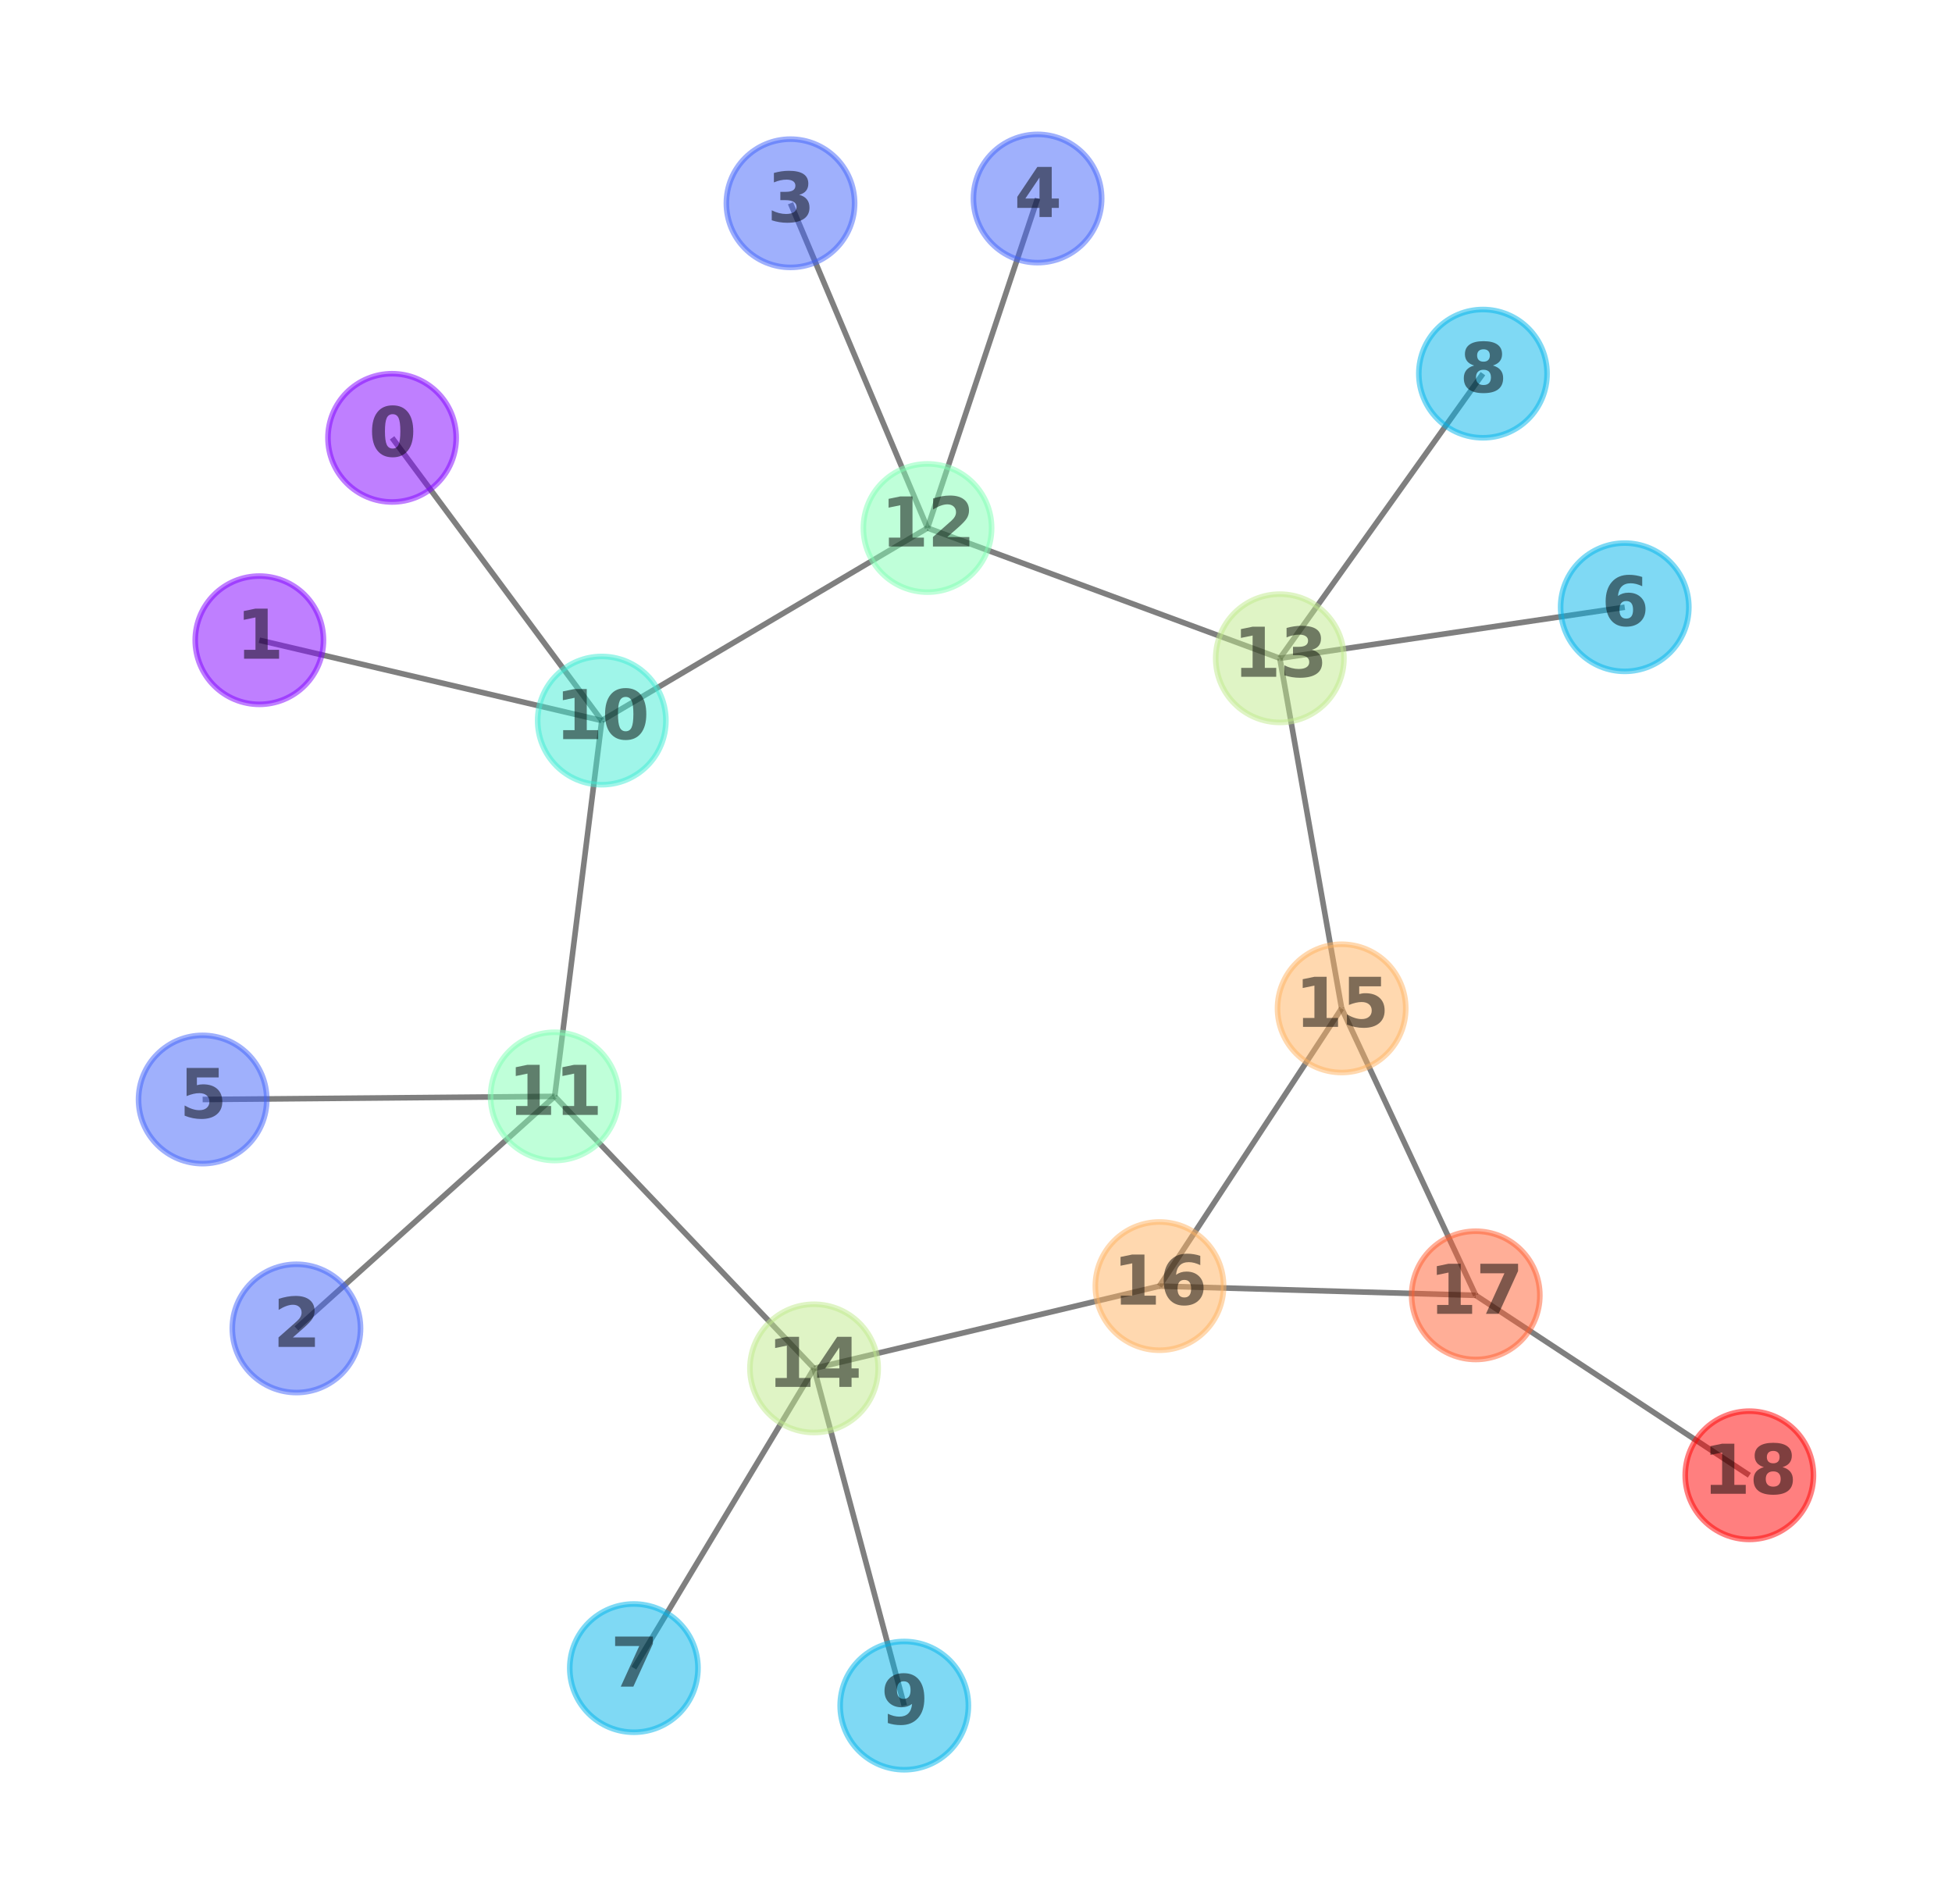 <?xml version="1.0" encoding="utf-8" standalone="no"?>
<!DOCTYPE svg PUBLIC "-//W3C//DTD SVG 1.1//EN"
  "http://www.w3.org/Graphics/SVG/1.1/DTD/svg11.dtd">
<svg xmlns:xlink="http://www.w3.org/1999/xlink" width="349.2pt" height="340.56pt" viewBox="0 0 349.2 340.56" xmlns="http://www.w3.org/2000/svg" version="1.1">
 <defs>
  <style type="text/css">*{stroke-linejoin: round; stroke-linecap: butt}</style>
 </defs>
 <g id="figure_1">
  <g id="patch_1">
   <path d="M 0 340.56 
L 349.2 340.56 
L 349.2 0 
L 0 0 
L 0 340.56 
z
" style="fill: none"/>
  </g>
  <g id="axes_1">
   <g id="LineCollection_1">
    <path d="M 107.655 128.879 
L 165.925 94.438 
" clip-path="url(#pd034b249b7)" style="fill: none; stroke: #000000; stroke-opacity: 0.5"/>
    <path d="M 107.655 128.879 
L 99.232 196.095 
" clip-path="url(#pd034b249b7)" style="fill: none; stroke: #000000; stroke-opacity: 0.5"/>
    <path d="M 107.655 128.879 
L 70.142 78.31 
" clip-path="url(#pd034b249b7)" style="fill: none; stroke: #000000; stroke-opacity: 0.5"/>
    <path d="M 107.655 128.879 
L 46.396 114.505 
" clip-path="url(#pd034b249b7)" style="fill: none; stroke: #000000; stroke-opacity: 0.5"/>
    <path d="M 99.232 196.095 
L 145.629 244.744 
" clip-path="url(#pd034b249b7)" style="fill: none; stroke: #000000; stroke-opacity: 0.5"/>
    <path d="M 99.232 196.095 
L 36.253 196.65 
" clip-path="url(#pd034b249b7)" style="fill: none; stroke: #000000; stroke-opacity: 0.5"/>
    <path d="M 99.232 196.095 
L 53.028 237.593 
" clip-path="url(#pd034b249b7)" style="fill: none; stroke: #000000; stroke-opacity: 0.5"/>
    <path d="M 145.629 244.744 
L 207.421 230.026 
" clip-path="url(#pd034b249b7)" style="fill: none; stroke: #000000; stroke-opacity: 0.5"/>
    <path d="M 145.629 244.744 
L 113.397 298.35 
" clip-path="url(#pd034b249b7)" style="fill: none; stroke: #000000; stroke-opacity: 0.5"/>
    <path d="M 145.629 244.744 
L 161.769 305.057 
" clip-path="url(#pd034b249b7)" style="fill: none; stroke: #000000; stroke-opacity: 0.5"/>
    <path d="M 207.421 230.026 
L 264 231.678 
" clip-path="url(#pd034b249b7)" style="fill: none; stroke: #000000; stroke-opacity: 0.5"/>
    <path d="M 207.421 230.026 
L 240.009 180.354 
" clip-path="url(#pd034b249b7)" style="fill: none; stroke: #000000; stroke-opacity: 0.5"/>
    <path d="M 240.009 180.354 
L 264 231.678 
" clip-path="url(#pd034b249b7)" style="fill: none; stroke: #000000; stroke-opacity: 0.5"/>
    <path d="M 240.009 180.354 
L 228.953 117.738 
" clip-path="url(#pd034b249b7)" style="fill: none; stroke: #000000; stroke-opacity: 0.5"/>
    <path d="M 264 231.678 
L 312.947 263.862 
" clip-path="url(#pd034b249b7)" style="fill: none; stroke: #000000; stroke-opacity: 0.5"/>
    <path d="M 228.953 117.738 
L 165.925 94.438 
" clip-path="url(#pd034b249b7)" style="fill: none; stroke: #000000; stroke-opacity: 0.5"/>
    <path d="M 228.953 117.738 
L 290.653 108.606 
" clip-path="url(#pd034b249b7)" style="fill: none; stroke: #000000; stroke-opacity: 0.5"/>
    <path d="M 228.953 117.738 
L 265.289 66.83 
" clip-path="url(#pd034b249b7)" style="fill: none; stroke: #000000; stroke-opacity: 0.5"/>
    <path d="M 165.925 94.438 
L 185.611 35.503 
" clip-path="url(#pd034b249b7)" style="fill: none; stroke: #000000; stroke-opacity: 0.5"/>
    <path d="M 165.925 94.438 
L 141.415 36.358 
" clip-path="url(#pd034b249b7)" style="fill: none; stroke: #000000; stroke-opacity: 0.5"/>
   </g>
   <g id="PathCollection_1">
    <defs>
     <path id="C0_0_90beb94b02" d="M 0 11.471 
C 3.042 11.471 5.96 10.262 8.111 8.111 
C 10.262 5.96 11.471 3.042 11.471 -0 
C 11.471 -3.042 10.262 -5.96 8.111 -8.111 
C 5.96 -10.262 3.042 -11.471 0 -11.471 
C -3.042 -11.471 -5.96 -10.262 -8.111 -8.111 
C -10.262 -5.96 -11.471 -3.042 -11.471 0 
C -11.471 3.042 -10.262 5.96 -8.111 8.111 
C -5.96 10.262 -3.042 11.471 0 11.471 
z
"/>
    </defs>
    <g clip-path="url(#pd034b249b7)">
     <use xlink:href="#C0_0_90beb94b02" x="107.655" y="128.879" style="fill: #40ecd4; fill-opacity: 0.5; stroke: #40ecd4; stroke-opacity: 0.5"/>
    </g>
    <g clip-path="url(#pd034b249b7)">
     <use xlink:href="#C0_0_90beb94b02" x="99.232" y="196.095" style="fill: #80ffb4; fill-opacity: 0.5; stroke: #80ffb4; stroke-opacity: 0.5"/>
    </g>
    <g clip-path="url(#pd034b249b7)">
     <use xlink:href="#C0_0_90beb94b02" x="145.629" y="244.744" style="fill: #c0eb8d; fill-opacity: 0.5; stroke: #c0eb8d; stroke-opacity: 0.5"/>
    </g>
    <g clip-path="url(#pd034b249b7)">
     <use xlink:href="#C0_0_90beb94b02" x="207.421" y="230.026" style="fill: #ffb360; fill-opacity: 0.5; stroke: #ffb360; stroke-opacity: 0.5"/>
    </g>
    <g clip-path="url(#pd034b249b7)">
     <use xlink:href="#C0_0_90beb94b02" x="240.009" y="180.354" style="fill: #ffb360; fill-opacity: 0.5; stroke: #ffb360; stroke-opacity: 0.5"/>
    </g>
    <g clip-path="url(#pd034b249b7)">
     <use xlink:href="#C0_0_90beb94b02" x="264" y="231.678" style="fill: #ff5f30; fill-opacity: 0.5; stroke: #ff5f30; stroke-opacity: 0.5"/>
    </g>
    <g clip-path="url(#pd034b249b7)">
     <use xlink:href="#C0_0_90beb94b02" x="312.947" y="263.862" style="fill: #ff0000; fill-opacity: 0.5; stroke: #ff0000; stroke-opacity: 0.5"/>
    </g>
    <g clip-path="url(#pd034b249b7)">
     <use xlink:href="#C0_0_90beb94b02" x="228.953" y="117.738" style="fill: #c0eb8d; fill-opacity: 0.5; stroke: #c0eb8d; stroke-opacity: 0.5"/>
    </g>
    <g clip-path="url(#pd034b249b7)">
     <use xlink:href="#C0_0_90beb94b02" x="165.925" y="94.438" style="fill: #80ffb4; fill-opacity: 0.5; stroke: #80ffb4; stroke-opacity: 0.5"/>
    </g>
    <g clip-path="url(#pd034b249b7)">
     <use xlink:href="#C0_0_90beb94b02" x="70.142" y="78.31" style="fill: #8000ff; fill-opacity: 0.5; stroke: #8000ff; stroke-opacity: 0.5"/>
    </g>
    <g clip-path="url(#pd034b249b7)">
     <use xlink:href="#C0_0_90beb94b02" x="46.396" y="114.505" style="fill: #8000ff; fill-opacity: 0.5; stroke: #8000ff; stroke-opacity: 0.5"/>
    </g>
    <g clip-path="url(#pd034b249b7)">
     <use xlink:href="#C0_0_90beb94b02" x="36.253" y="196.65" style="fill: #4062fa; fill-opacity: 0.5; stroke: #4062fa; stroke-opacity: 0.5"/>
    </g>
    <g clip-path="url(#pd034b249b7)">
     <use xlink:href="#C0_0_90beb94b02" x="53.028" y="237.593" style="fill: #4062fa; fill-opacity: 0.5; stroke: #4062fa; stroke-opacity: 0.5"/>
    </g>
    <g clip-path="url(#pd034b249b7)">
     <use xlink:href="#C0_0_90beb94b02" x="113.397" y="298.35" style="fill: #00b5eb; fill-opacity: 0.5; stroke: #00b5eb; stroke-opacity: 0.5"/>
    </g>
    <g clip-path="url(#pd034b249b7)">
     <use xlink:href="#C0_0_90beb94b02" x="161.769" y="305.057" style="fill: #00b5eb; fill-opacity: 0.5; stroke: #00b5eb; stroke-opacity: 0.5"/>
    </g>
    <g clip-path="url(#pd034b249b7)">
     <use xlink:href="#C0_0_90beb94b02" x="290.653" y="108.606" style="fill: #00b5eb; fill-opacity: 0.5; stroke: #00b5eb; stroke-opacity: 0.5"/>
    </g>
    <g clip-path="url(#pd034b249b7)">
     <use xlink:href="#C0_0_90beb94b02" x="265.289" y="66.83" style="fill: #00b5eb; fill-opacity: 0.5; stroke: #00b5eb; stroke-opacity: 0.5"/>
    </g>
    <g clip-path="url(#pd034b249b7)">
     <use xlink:href="#C0_0_90beb94b02" x="185.611" y="35.503" style="fill: #4062fa; fill-opacity: 0.5; stroke: #4062fa; stroke-opacity: 0.5"/>
    </g>
    <g clip-path="url(#pd034b249b7)">
     <use xlink:href="#C0_0_90beb94b02" x="141.415" y="36.358" style="fill: #4062fa; fill-opacity: 0.5; stroke: #4062fa; stroke-opacity: 0.5"/>
    </g>
   </g>
   <g id="text_1">
    <g clip-path="url(#pd034b249b7)">
     <!-- 10 -->
     <g style="opacity: 0.5" transform="translate(99.306 132.19)scale(0.12 -0.12)">
      <defs>
       <path id="DejaVuSans-Bold-31" d="M 750 831 
L 1813 831 
L 1813 3847 
L 722 3622 
L 722 4441 
L 1806 4666 
L 2950 4666 
L 2950 831 
L 4013 831 
L 4013 0 
L 750 0 
L 750 831 
z
" transform="scale(0.016)"/>
       <path id="DejaVuSans-Bold-30" d="M 2944 2338 
Q 2944 3213 2780 3570 
Q 2616 3928 2228 3928 
Q 1841 3928 1675 3570 
Q 1509 3213 1509 2338 
Q 1509 1453 1675 1090 
Q 1841 728 2228 728 
Q 2613 728 2778 1090 
Q 2944 1453 2944 2338 
z
M 4147 2328 
Q 4147 1169 3647 539 
Q 3147 -91 2228 -91 
Q 1306 -91 806 539 
Q 306 1169 306 2328 
Q 306 3491 806 4120 
Q 1306 4750 2228 4750 
Q 3147 4750 3647 4120 
Q 4147 3491 4147 2328 
z
" transform="scale(0.016)"/>
      </defs>
      <use xlink:href="#DejaVuSans-Bold-31"/>
      <use xlink:href="#DejaVuSans-Bold-30" x="69.58"/>
     </g>
    </g>
   </g>
   <g id="text_2">
    <g clip-path="url(#pd034b249b7)">
     <!-- 11 -->
     <g style="opacity: 0.5" transform="translate(90.882 199.406)scale(0.12 -0.12)">
      <use xlink:href="#DejaVuSans-Bold-31"/>
      <use xlink:href="#DejaVuSans-Bold-31" x="69.58"/>
     </g>
    </g>
   </g>
   <g id="text_3">
    <g clip-path="url(#pd034b249b7)">
     <!-- 14 -->
     <g style="opacity: 0.5" transform="translate(137.28 248.055)scale(0.12 -0.12)">
      <defs>
       <path id="DejaVuSans-Bold-34" d="M 2356 3675 
L 1038 1722 
L 2356 1722 
L 2356 3675 
z
M 2156 4666 
L 3494 4666 
L 3494 1722 
L 4159 1722 
L 4159 850 
L 3494 850 
L 3494 0 
L 2356 0 
L 2356 850 
L 288 850 
L 288 1881 
L 2156 4666 
z
" transform="scale(0.016)"/>
      </defs>
      <use xlink:href="#DejaVuSans-Bold-31"/>
      <use xlink:href="#DejaVuSans-Bold-34" x="69.58"/>
     </g>
    </g>
   </g>
   <g id="text_4">
    <g clip-path="url(#pd034b249b7)">
     <!-- 16 -->
     <g style="opacity: 0.5" transform="translate(199.071 233.338)scale(0.12 -0.12)">
      <defs>
       <path id="DejaVuSans-Bold-36" d="M 2316 2303 
Q 2000 2303 1842 2098 
Q 1684 1894 1684 1484 
Q 1684 1075 1842 870 
Q 2000 666 2316 666 
Q 2634 666 2792 870 
Q 2950 1075 2950 1484 
Q 2950 1894 2792 2098 
Q 2634 2303 2316 2303 
z
M 3803 4544 
L 3803 3681 
Q 3506 3822 3243 3889 
Q 2981 3956 2731 3956 
Q 2194 3956 1894 3657 
Q 1594 3359 1544 2772 
Q 1750 2925 1990 3001 
Q 2231 3078 2516 3078 
Q 3231 3078 3670 2659 
Q 4109 2241 4109 1563 
Q 4109 813 3618 361 
Q 3128 -91 2303 -91 
Q 1394 -91 895 523 
Q 397 1138 397 2266 
Q 397 3422 980 4083 
Q 1563 4744 2578 4744 
Q 2900 4744 3203 4694 
Q 3506 4644 3803 4544 
z
" transform="scale(0.016)"/>
      </defs>
      <use xlink:href="#DejaVuSans-Bold-31"/>
      <use xlink:href="#DejaVuSans-Bold-36" x="69.58"/>
     </g>
    </g>
   </g>
   <g id="text_5">
    <g clip-path="url(#pd034b249b7)">
     <!-- 15 -->
     <g style="opacity: 0.5" transform="translate(231.66 183.665)scale(0.12 -0.12)">
      <defs>
       <path id="DejaVuSans-Bold-35" d="M 678 4666 
L 3669 4666 
L 3669 3781 
L 1638 3781 
L 1638 3059 
Q 1775 3097 1914 3117 
Q 2053 3138 2203 3138 
Q 3056 3138 3531 2711 
Q 4006 2284 4006 1522 
Q 4006 766 3489 337 
Q 2972 -91 2053 -91 
Q 1656 -91 1267 -14 
Q 878 63 494 219 
L 494 1166 
Q 875 947 1217 837 
Q 1559 728 1863 728 
Q 2300 728 2551 942 
Q 2803 1156 2803 1522 
Q 2803 1891 2551 2103 
Q 2300 2316 1863 2316 
Q 1603 2316 1309 2248 
Q 1016 2181 678 2041 
L 678 4666 
z
" transform="scale(0.016)"/>
      </defs>
      <use xlink:href="#DejaVuSans-Bold-31"/>
      <use xlink:href="#DejaVuSans-Bold-35" x="69.58"/>
     </g>
    </g>
   </g>
   <g id="text_6">
    <g clip-path="url(#pd034b249b7)">
     <!-- 17 -->
     <g style="opacity: 0.5" transform="translate(255.65 234.989)scale(0.12 -0.12)">
      <defs>
       <path id="DejaVuSans-Bold-37" d="M 428 4666 
L 3944 4666 
L 3944 3988 
L 2125 0 
L 953 0 
L 2675 3781 
L 428 3781 
L 428 4666 
z
" transform="scale(0.016)"/>
      </defs>
      <use xlink:href="#DejaVuSans-Bold-31"/>
      <use xlink:href="#DejaVuSans-Bold-37" x="69.58"/>
     </g>
    </g>
   </g>
   <g id="text_7">
    <g clip-path="url(#pd034b249b7)">
     <!-- 18 -->
     <g style="opacity: 0.5" transform="translate(304.598 267.173)scale(0.12 -0.12)">
      <defs>
       <path id="DejaVuSans-Bold-38" d="M 2228 2088 
Q 1891 2088 1709 1903 
Q 1528 1719 1528 1375 
Q 1528 1031 1709 848 
Q 1891 666 2228 666 
Q 2563 666 2741 848 
Q 2919 1031 2919 1375 
Q 2919 1722 2741 1905 
Q 2563 2088 2228 2088 
z
M 1350 2484 
Q 925 2613 709 2878 
Q 494 3144 494 3541 
Q 494 4131 934 4440 
Q 1375 4750 2228 4750 
Q 3075 4750 3515 4442 
Q 3956 4134 3956 3541 
Q 3956 3144 3739 2878 
Q 3522 2613 3097 2484 
Q 3572 2353 3814 2058 
Q 4056 1763 4056 1313 
Q 4056 619 3595 264 
Q 3134 -91 2228 -91 
Q 1319 -91 855 264 
Q 391 619 391 1313 
Q 391 1763 633 2058 
Q 875 2353 1350 2484 
z
M 1631 3419 
Q 1631 3141 1786 2991 
Q 1941 2841 2228 2841 
Q 2509 2841 2662 2991 
Q 2816 3141 2816 3419 
Q 2816 3697 2662 3845 
Q 2509 3994 2228 3994 
Q 1941 3994 1786 3844 
Q 1631 3694 1631 3419 
z
" transform="scale(0.016)"/>
      </defs>
      <use xlink:href="#DejaVuSans-Bold-31"/>
      <use xlink:href="#DejaVuSans-Bold-38" x="69.58"/>
     </g>
    </g>
   </g>
   <g id="text_8">
    <g clip-path="url(#pd034b249b7)">
     <!-- 13 -->
     <g style="opacity: 0.5" transform="translate(220.604 121.049)scale(0.12 -0.12)">
      <defs>
       <path id="DejaVuSans-Bold-33" d="M 2981 2516 
Q 3453 2394 3698 2092 
Q 3944 1791 3944 1325 
Q 3944 631 3412 270 
Q 2881 -91 1863 -91 
Q 1503 -91 1142 -33 
Q 781 25 428 141 
L 428 1069 
Q 766 900 1098 814 
Q 1431 728 1753 728 
Q 2231 728 2486 893 
Q 2741 1059 2741 1369 
Q 2741 1688 2480 1852 
Q 2219 2016 1709 2016 
L 1228 2016 
L 1228 2791 
L 1734 2791 
Q 2188 2791 2409 2933 
Q 2631 3075 2631 3366 
Q 2631 3634 2415 3781 
Q 2200 3928 1806 3928 
Q 1516 3928 1219 3862 
Q 922 3797 628 3669 
L 628 4550 
Q 984 4650 1334 4700 
Q 1684 4750 2022 4750 
Q 2931 4750 3382 4451 
Q 3834 4153 3834 3553 
Q 3834 3144 3618 2883 
Q 3403 2622 2981 2516 
z
" transform="scale(0.016)"/>
      </defs>
      <use xlink:href="#DejaVuSans-Bold-31"/>
      <use xlink:href="#DejaVuSans-Bold-33" x="69.58"/>
     </g>
    </g>
   </g>
   <g id="text_9">
    <g clip-path="url(#pd034b249b7)">
     <!-- 12 -->
     <g style="opacity: 0.5" transform="translate(157.576 97.749)scale(0.12 -0.12)">
      <defs>
       <path id="DejaVuSans-Bold-32" d="M 1844 884 
L 3897 884 
L 3897 0 
L 506 0 
L 506 884 
L 2209 2388 
Q 2438 2594 2547 2791 
Q 2656 2988 2656 3200 
Q 2656 3528 2436 3728 
Q 2216 3928 1850 3928 
Q 1569 3928 1234 3808 
Q 900 3688 519 3450 
L 519 4475 
Q 925 4609 1322 4679 
Q 1719 4750 2100 4750 
Q 2938 4750 3402 4381 
Q 3866 4013 3866 3353 
Q 3866 2972 3669 2642 
Q 3472 2313 2841 1759 
L 1844 884 
z
" transform="scale(0.016)"/>
      </defs>
      <use xlink:href="#DejaVuSans-Bold-31"/>
      <use xlink:href="#DejaVuSans-Bold-32" x="69.58"/>
     </g>
    </g>
   </g>
   <g id="text_10">
    <g clip-path="url(#pd034b249b7)">
     <!-- 0 -->
     <g style="opacity: 0.5" transform="translate(65.967 81.621)scale(0.12 -0.12)">
      <use xlink:href="#DejaVuSans-Bold-30"/>
     </g>
    </g>
   </g>
   <g id="text_11">
    <g clip-path="url(#pd034b249b7)">
     <!-- 1 -->
     <g style="opacity: 0.5" transform="translate(42.221 117.816)scale(0.12 -0.12)">
      <use xlink:href="#DejaVuSans-Bold-31"/>
     </g>
    </g>
   </g>
   <g id="text_12">
    <g clip-path="url(#pd034b249b7)">
     <!-- 5 -->
     <g style="opacity: 0.5" transform="translate(32.078 199.962)scale(0.12 -0.12)">
      <use xlink:href="#DejaVuSans-Bold-35"/>
     </g>
    </g>
   </g>
   <g id="text_13">
    <g clip-path="url(#pd034b249b7)">
     <!-- 2 -->
     <g style="opacity: 0.5" transform="translate(48.853 240.904)scale(0.12 -0.12)">
      <use xlink:href="#DejaVuSans-Bold-32"/>
     </g>
    </g>
   </g>
   <g id="text_14">
    <g clip-path="url(#pd034b249b7)">
     <!-- 7 -->
     <g style="opacity: 0.5" transform="translate(109.222 301.661)scale(0.12 -0.12)">
      <use xlink:href="#DejaVuSans-Bold-37"/>
     </g>
    </g>
   </g>
   <g id="text_15">
    <g clip-path="url(#pd034b249b7)">
     <!-- 9 -->
     <g style="opacity: 0.5" transform="translate(157.595 308.368)scale(0.12 -0.12)">
      <defs>
       <path id="DejaVuSans-Bold-39" d="M 641 103 
L 641 966 
Q 928 831 1190 764 
Q 1453 697 1709 697 
Q 2247 697 2547 995 
Q 2847 1294 2900 1881 
Q 2688 1725 2447 1647 
Q 2206 1569 1925 1569 
Q 1209 1569 770 1986 
Q 331 2403 331 3084 
Q 331 3838 820 4291 
Q 1309 4744 2131 4744 
Q 3044 4744 3544 4128 
Q 4044 3513 4044 2388 
Q 4044 1231 3459 570 
Q 2875 -91 1856 -91 
Q 1528 -91 1228 -42 
Q 928 6 641 103 
z
M 2125 2350 
Q 2441 2350 2600 2554 
Q 2759 2759 2759 3169 
Q 2759 3575 2600 3781 
Q 2441 3988 2125 3988 
Q 1809 3988 1650 3781 
Q 1491 3575 1491 3169 
Q 1491 2759 1650 2554 
Q 1809 2350 2125 2350 
z
" transform="scale(0.016)"/>
      </defs>
      <use xlink:href="#DejaVuSans-Bold-39"/>
     </g>
    </g>
   </g>
   <g id="text_16">
    <g clip-path="url(#pd034b249b7)">
     <!-- 6 -->
     <g style="opacity: 0.5" transform="translate(286.479 111.917)scale(0.12 -0.12)">
      <use xlink:href="#DejaVuSans-Bold-36"/>
     </g>
    </g>
   </g>
   <g id="text_17">
    <g clip-path="url(#pd034b249b7)">
     <!-- 8 -->
     <g style="opacity: 0.5" transform="translate(261.115 70.142)scale(0.12 -0.12)">
      <use xlink:href="#DejaVuSans-Bold-38"/>
     </g>
    </g>
   </g>
   <g id="text_18">
    <g clip-path="url(#pd034b249b7)">
     <!-- 4 -->
     <g style="opacity: 0.5" transform="translate(181.436 38.814)scale(0.12 -0.12)">
      <use xlink:href="#DejaVuSans-Bold-34"/>
     </g>
    </g>
   </g>
   <g id="text_19">
    <g clip-path="url(#pd034b249b7)">
     <!-- 3 -->
     <g style="opacity: 0.5" transform="translate(137.24 39.669)scale(0.12 -0.12)">
      <use xlink:href="#DejaVuSans-Bold-33"/>
     </g>
    </g>
   </g>
  </g>
 </g>
 <defs>
  <clipPath id="pd034b249b7">
   <rect x="7.2" y="7.2" width="334.8" height="326.16"/>
  </clipPath>
 </defs>
</svg>
